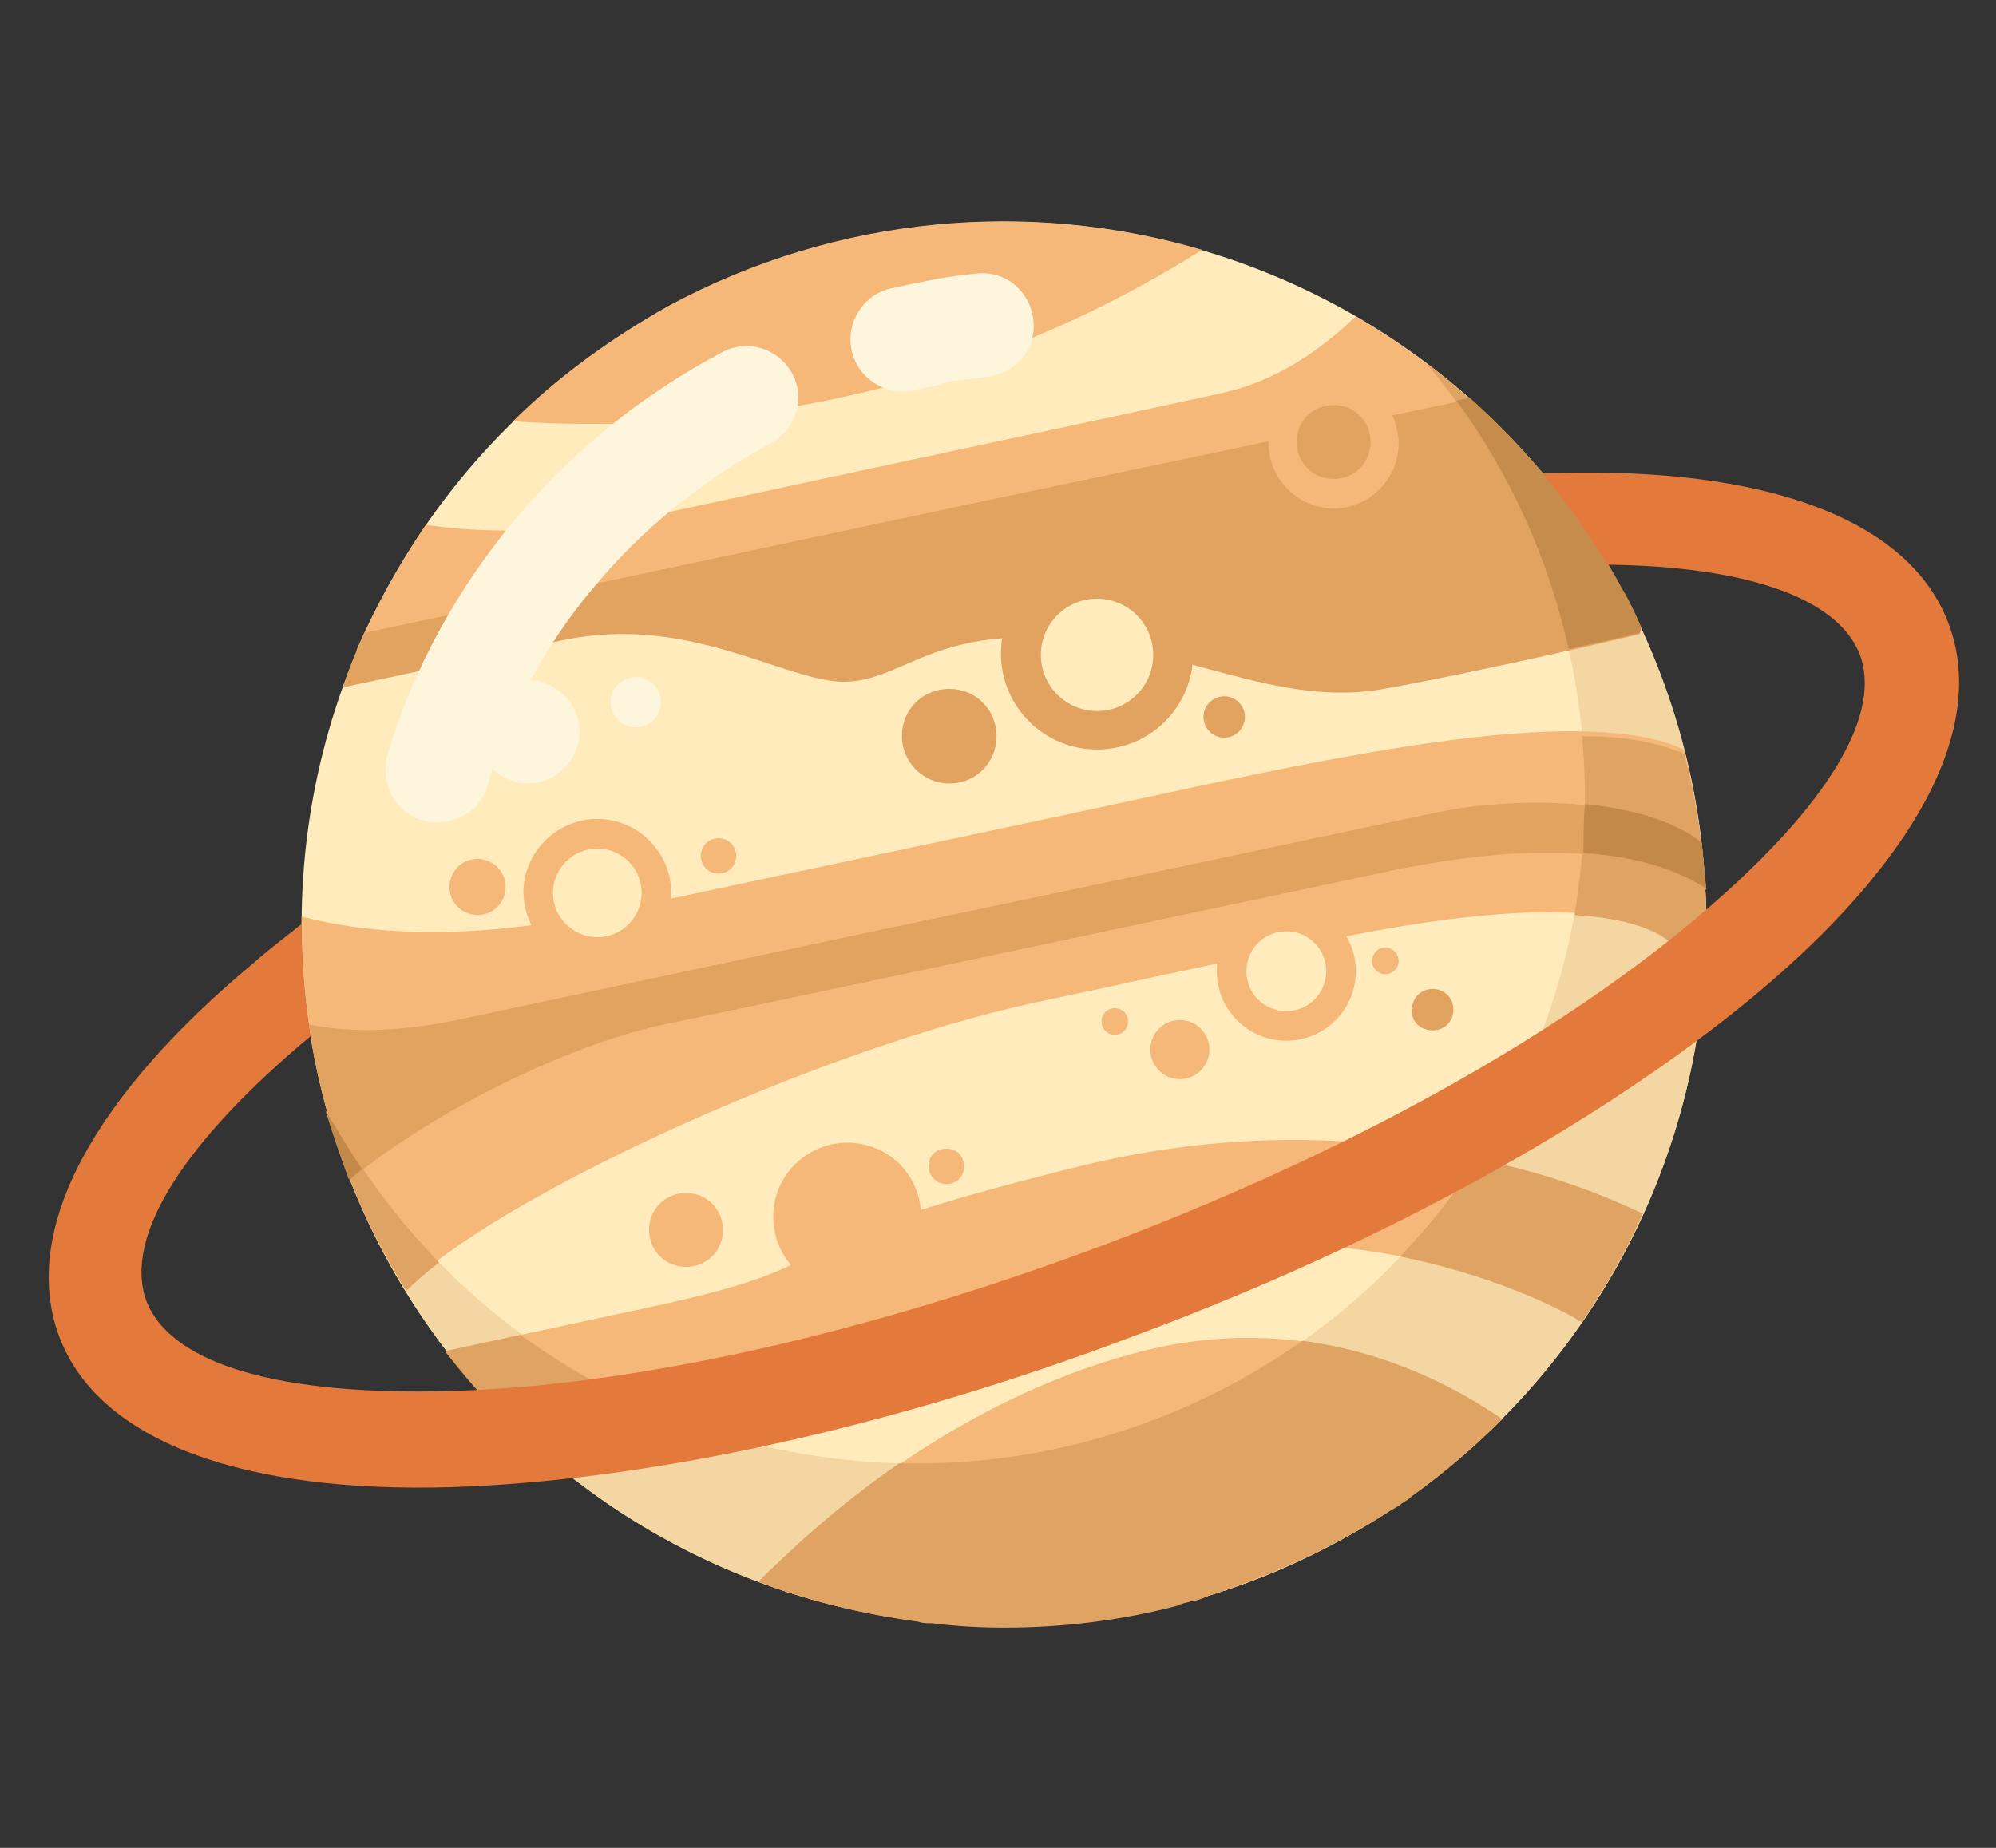 <?xml version="1.0" encoding="utf-8"?>
<!-- Generator: Adobe Illustrator 19.0.0, SVG Export Plug-In . SVG Version: 6.00 Build 0)  -->
<svg version="1.1" id="Layer_1" xmlns="http://www.w3.org/2000/svg" xmlns:xlink="http://www.w3.org/1999/xlink" x="0px" y="0px"
	 viewBox="0 0 135 125" enable-background="new 0 0 135 125" xml:space="preserve">
<rect x="0" y="0" width="135" height="125" fill="#333333" stroke="none"/>
<g>
	<circle id="XMLID_2_" fill-rule="evenodd" clip-rule="evenodd" fill="#FFEBBC" cx="67.9" cy="62.5" r="47.5"/>
	<path id="XMLID_3_" fill-rule="evenodd" clip-rule="evenodd" fill="#F4D6A2" d="M107.2,53.8c0,25-20.2,45.2-45.2,45.2
		c-17.3,0-32.3-9.7-39.9-24C27.6,95.2,46,110,67.9,110c26.2,0,47.5-21.3,47.5-47.5c0-15.5-7.4-29.3-18.9-37.9
		C103.1,32.5,107.2,42.7,107.2,53.8z"/>
	<path id="XMLID_4_" fill-rule="evenodd" clip-rule="evenodd" fill="#F5B879" d="M51.3,107c4.2-4.2,13.2-12.1,25.2-15.4
		c11.6-3.2,20.6,1.3,25.1,4.4c-3.2,3.2-6.8,6-11,8.2C78,111,63.7,111.6,51.3,107L51.3,107z M34.7,28.5c12.1,0.8,29.5-0.8,46.6-11.6
		c-11.6-3.4-24.6-2.4-36.1,3.8C41.3,22.9,37.7,25.5,34.7,28.5L34.7,28.5z M28.8,35.5c4,0.6,9.3,0.6,15.7-0.7
		C62,31,73,28.7,82.6,26.6c3.7-0.8,6.7-2.9,9.1-5.2c6.7,3.9,12.4,9.4,16.7,16.4l-2.8-1.7L24.1,44C25.4,41,27,38.2,28.8,35.5
		L28.8,35.5z M20.4,62c4.6,1.2,11.2,1.7,20.7-0.3c22.5-4.8,26.5-5.6,39.4-8.4c11.8-2.5,26.9-5.6,33.4-2.6c1.2,4.9,1.7,9.9,1.4,14.7
		l-1.1,0.7c0,0,1.5-8-24.9-2.4c-26.4,5.6-3.2,0.7-19.2,4.1c-15,3.2-37.1,13.5-42.7,19.4c-0.4-0.7-0.9-1.4-1.3-2.2
		C22.2,77.8,20.3,69.9,20.4,62L20.4,62z M34.5,96.3l19-4c9-1.9,7.5-4.2,21.2-7.1c13.7-2.9,25.7,0.4,31.9,4c0.1,0.1,0.3,0.2,0.4,0.2
		c1.6-2.3,3-4.8,4.1-7.3c-5.6-2.6-19.9-7.7-38.1-3.2c-23.5,5.8-13.8,6.3-29.4,9.6l-13.5,2.9C31.5,93.1,32.9,94.7,34.5,96.3z"/>
	<path id="XMLID_10_" fill-rule="evenodd" clip-rule="evenodd" fill="#DFA363" d="M51.3,107c2.1-2.1,5.3-5.1,9.5-8
		c0.4,0,0.8,0,1.2,0c9.7,0,18.7-3.1,26.1-8.3c6,0.8,10.6,3.3,13.5,5.3c-1.9,1.9-4,3.7-6.1,5.2l-0.1,0.1c-0.2,0.2-0.5,0.3-0.7,0.5
		l-0.5,0.3l-0.2,0.1c-1.1,0.7-2.2,1.4-3.4,2c-2.9,1.6-6,2.8-9,3.8l-0.2,0.1c-0.3,0.1-0.5,0.2-0.8,0.2c-0.2,0.1-0.4,0.1-0.7,0.2
		l-0.2,0.1c-3.8,1-7.7,1.5-11.8,1.5c-1.7,0-3.3-0.1-4.9-0.3l-0.2,0c-0.2,0-0.4,0-0.7-0.1C58.4,109.2,54.7,108.3,51.3,107L51.3,107z
		 M107.2,53.8c0,2.8-0.3,5.5-0.7,8.1c8.5,0.5,7.7,4.4,7.7,4.4l1.1-0.7c0.1-1,0.1-2,0.1-3c0-3.6-0.4-7.1-1.2-10.5l0,0l0,0l0-0.1
		l-0.1-0.3c-0.1-0.2-0.1-0.5-0.2-0.7c-1.8-0.8-4.1-1.2-6.9-1.2C107.1,50.9,107.2,52.4,107.2,53.8L107.2,53.8z M99.9,78.4
		c-1.5,2.4-3.3,4.6-5.2,6.6c4.9,1,9,2.6,11.9,4.2c0.1,0.1,0.3,0.2,0.4,0.2c0.5-0.7,1-1.5,1.4-2.2l0.1-0.1c0.1-0.2,0.3-0.5,0.4-0.7
		c0.8-1.4,1.6-2.9,2.2-4.3C108.8,81,105,79.4,99.9,78.4L99.9,78.4z M42.4,94.6c-2.5-1.2-5-2.7-7.2-4.3l-5.1,1.1
		c1.3,1.7,2.8,3.4,4.3,4.9L42.4,94.6L42.4,94.6z M29.7,85.4c-3-3.1-5.6-6.6-7.6-10.4c0.9,3.5,2.3,6.9,4.1,10.1
		c0.4,0.7,0.8,1.5,1.3,2.2C28,86.8,28.8,86.1,29.7,85.4L29.7,85.4z M106.6,35c-2.8-4-6.3-7.5-10.2-10.5c3,3.5,5.4,7.5,7.2,11.8
		l2-0.2l2.8,1.7C107.9,36.9,107.3,35.9,106.6,35z"/>
	<path id="XMLID_17_" fill-rule="evenodd" clip-rule="evenodd" fill="#E2A260" d="M20.9,69.3c2.4,0.5,5.7,0.6,10-0.3
		c13.7-2.9,25.7-5.5,37.7-8c12-2.5,24-5.1,28.9-6.1c4.3-0.9,13.5-1.2,17.6,2.2c0.1,1,0.2,2.1,0.3,3.1c-2.4-1.6-8.4-4-21.3-1.3
		c-18,3.8-39.5,8.4-49.2,10.4c-6.6,1.4-15.8,6-21.2,10.5C22.3,76.3,21.4,72.8,20.9,69.3z"/>
	<path id="XMLID_18_" fill-rule="evenodd" clip-rule="evenodd" fill="#C28949" d="M107.2,54.4c3.1,0.3,6,1.1,7.9,2.6
		c0.1,1,0.2,2.1,0.3,3.1c-1.4-0.9-3.9-2.1-8.3-2.4C107.1,56.6,107.1,55.5,107.2,54.4L107.2,54.4z M24.5,79.1
		c-0.3,0.2-0.6,0.5-0.9,0.7c-0.6-1.6-1.1-3.1-1.6-4.7C22.8,76.4,23.6,77.8,24.5,79.1z"/>
	<path id="XMLID_21_" fill-rule="evenodd" clip-rule="evenodd" fill="#E2A260" d="M23.2,46.5l14.9-3.2c8.2-1.7,14.3,2.4,18.5,2.8
		c4.2,0.3,6.1-3.6,14.8-2.9c8.7,0.6,15,4.7,22.2,3.4c7.2-1.3,17.3-3.7,17.3-3.7l0.1-0.4c-0.4-0.9-0.8-1.8-1.3-2.6
		c-2.7-5-6.2-9.3-10.3-12.9L67,33.8l-42.3,9C24.1,44,23.6,45.2,23.2,46.5z"/>
	<path id="XMLID_22_" fill-rule="evenodd" clip-rule="evenodd" fill="#C68C4B" d="M106.1,43.9c2.8-0.6,4.8-1.1,4.8-1.1l0.1-0.4
		c-0.4-0.9-0.8-1.8-1.3-2.6c-0.8-1.5-1.7-2.9-2.6-4.2l-0.3-0.4l0,0c-2.1-3-4.6-5.8-7.4-8.3l-0.9,0.2C102.1,32,104.7,37.7,106.1,43.9
		z"/>
	<path id="XMLID_23_" fill-rule="evenodd" clip-rule="evenodd" fill="#FEF5DD" d="M33,53.1c-0.5,1.9-2.5,2.9-4.4,2.4
		c-1.9-0.5-2.9-2.5-2.4-4.4c1.7-5.8,4.7-11.2,8.5-15.8c3.9-4.7,8.7-8.6,14.2-11.5c1.7-0.9,3.8-0.2,4.7,1.5c0.9,1.7,0.2,3.8-1.5,4.7
		c-4.6,2.5-8.7,5.8-12,9.8C36.9,43.6,34.4,48.2,33,53.1L33,53.1z M61.8,26.4c-1.9,0.4-3.8-0.8-4.2-2.7c-0.4-1.9,0.8-3.8,2.7-4.2
		c0.9-0.2,1.9-0.4,2.9-0.6c1-0.2,2-0.3,2.9-0.4c1.9-0.2,3.6,1.2,3.8,3.2c0.2,1.9-1.2,3.6-3.2,3.8c-0.8,0.1-1.7,0.2-2.5,0.3
		C63.5,26.1,62.6,26.2,61.8,26.4z"/>
	<path id="XMLID_26_" fill-rule="evenodd" clip-rule="evenodd" fill="#E3793B" d="M104.3,32c0.3,0,0.7,0,1,0
		c13.9-0.4,23.8,3,26.5,10.2c2.7,7.2-2.5,16.3-13.2,25.2c-9.9,8.2-24.5,16.5-41.7,22.9l0,0c-17.1,6.5-33.6,9.9-46.4,10.3
		c-13.9,0.4-23.8-3-26.5-10.2C1.3,83.1,6.5,74,17.2,65.1c1-0.9,2.1-1.7,3.2-2.6c0,2.5,0.2,5.1,0.6,7.6c-8.4,7-12.7,13.5-11.1,17.9
		c1.7,4.4,9.3,6.4,20.4,6.1c12.1-0.3,27.9-3.7,44.4-9.9c16.5-6.2,30.5-14.1,39.8-21.9c8.5-7.1,12.9-13.6,11.3-18
		c-1.5-3.9-7.8-6-17.1-6.1C107.4,36,105.9,33.9,104.3,32z"/>
	<path id="XMLID_27_" fill-rule="evenodd" clip-rule="evenodd" fill="#E2A260" d="M74.2,50.7c3.6,0,6.5-2.9,6.5-6.5
		c0-3.6-2.9-6.5-6.5-6.5c-3.6,0-6.5,2.9-6.5,6.5C67.7,47.8,70.6,50.7,74.2,50.7z"/>
	<path id="XMLID_28_" fill-rule="evenodd" clip-rule="evenodd" fill="#FFEBBC" d="M74.2,48.1c2.1,0,3.8-1.7,3.8-3.8
		c0-2.1-1.7-3.8-3.8-3.8c-2.1,0-3.8,1.7-3.8,3.8C70.4,46.4,72.1,48.1,74.2,48.1z"/>
	<path id="XMLID_29_" fill-rule="evenodd" clip-rule="evenodd" fill="#E2A260" d="M64.2,53c1.8,0,3.2-1.4,3.2-3.2
		c0-1.8-1.4-3.2-3.2-3.2c-1.8,0-3.2,1.4-3.2,3.2C61,51.5,62.4,53,64.2,53z"/>
	<circle id="XMLID_30_" fill-rule="evenodd" clip-rule="evenodd" fill="#E2A260" cx="82.8" cy="48.5" r="1.4"/>
	<path id="XMLID_31_" fill-rule="evenodd" clip-rule="evenodd" fill="#F5B879" d="M90.2,34.4c2.4,0,4.4-2,4.4-4.4s-2-4.4-4.4-4.4
		c-2.4,0-4.4,2-4.4,4.4S87.8,34.4,90.2,34.4z"/>
	<path id="XMLID_32_" fill-rule="evenodd" clip-rule="evenodd" fill="#E2A260" d="M90.2,32.4c1.4,0,2.5-1.1,2.5-2.5
		c0-1.4-1.1-2.5-2.5-2.5c-1.4,0-2.5,1.1-2.5,2.5C87.7,31.3,88.8,32.4,90.2,32.4z"/>
	<path id="XMLID_33_" fill-rule="evenodd" clip-rule="evenodd" fill="#E2A260" d="M96.9,69.7c0.8,0,1.4-0.6,1.4-1.4
		c0-0.8-0.6-1.4-1.4-1.4c-0.8,0-1.4,0.6-1.4,1.4C95.4,69.1,96.1,69.7,96.9,69.7z"/>
	<path id="XMLID_34_" fill-rule="evenodd" clip-rule="evenodd" fill="#F5B879" d="M87,70.4c2.6,0,4.7-2.1,4.7-4.7
		c0-2.6-2.1-4.7-4.7-4.7c-2.6,0-4.7,2.1-4.7,4.7C82.3,68.3,84.4,70.4,87,70.4z"/>
	<path id="XMLID_35_" fill-rule="evenodd" clip-rule="evenodd" fill="#FFEBBC" d="M87,68.4c1.5,0,2.7-1.2,2.7-2.7
		c0-1.5-1.2-2.7-2.7-2.7s-2.7,1.2-2.7,2.7C84.3,67.2,85.5,68.4,87,68.4z"/>
	<path id="XMLID_36_" fill-rule="evenodd" clip-rule="evenodd" fill="#F5B879" d="M79.8,73c1.1,0,2-0.9,2-2s-0.9-2-2-2
		c-1.1,0-2,0.9-2,2S78.7,73,79.8,73z"/>
	<path id="XMLID_37_" fill-rule="evenodd" clip-rule="evenodd" fill="#F5B879" d="M75.4,70c0.5,0,0.9-0.4,0.9-0.9
		c0-0.5-0.4-0.9-0.9-0.9c-0.5,0-0.9,0.4-0.9,0.9C74.5,69.6,74.9,70,75.4,70z"/>
	<circle id="XMLID_38_" fill-rule="evenodd" clip-rule="evenodd" fill="#F5B879" cx="93.7" cy="65" r="0.9"/>
	<path id="XMLID_39_" fill-rule="evenodd" clip-rule="evenodd" fill="#FEF5DD" d="M35.7,53c1.9,0,3.5-1.6,3.5-3.5s-1.6-3.5-3.5-3.5
		c-1.9,0-3.5,1.6-3.5,3.5S33.8,53,35.7,53z"/>
	<circle id="XMLID_40_" fill-rule="evenodd" clip-rule="evenodd" fill="#FEF5DD" cx="43" cy="47.5" r="1.7"/>
	<path id="XMLID_41_" fill-rule="evenodd" clip-rule="evenodd" fill="#F5B879" d="M40.4,65.4c2.7,0,5-2.2,5-5c0-2.7-2.2-5-5-5
		c-2.7,0-5,2.2-5,5C35.5,63.2,37.7,65.4,40.4,65.4z"/>
	<path id="XMLID_42_" fill-rule="evenodd" clip-rule="evenodd" fill="#F5B879" d="M32.3,61.9c1.1,0,1.9-0.9,1.9-1.9
		c0-1.1-0.9-1.9-1.9-1.9c-1.1,0-1.9,0.9-1.9,1.9C30.4,61.1,31.3,61.9,32.3,61.9z"/>
	<circle id="XMLID_43_" fill-rule="evenodd" clip-rule="evenodd" fill="#F5B879" cx="48.6" cy="57.9" r="1.2"/>
	<path id="XMLID_44_" fill-rule="evenodd" clip-rule="evenodd" fill="#FFEBBC" d="M40.4,63.4c1.7,0,3-1.4,3-3c0-1.7-1.4-3-3-3
		c-1.7,0-3,1.4-3,3C37.4,62.1,38.8,63.4,40.4,63.4z"/>
	<path id="XMLID_45_" fill-rule="evenodd" clip-rule="evenodd" fill="#F5B879" d="M57.3,87.3c2.7,0,5-2.2,5-5s-2.2-5-5-5
		c-2.7,0-5,2.2-5,5S54.5,87.3,57.3,87.3z"/>
	<path id="XMLID_46_" fill-rule="evenodd" clip-rule="evenodd" fill="#F5B879" d="M46.4,85.7c1.4,0,2.5-1.1,2.5-2.5
		c0-1.4-1.1-2.5-2.5-2.5c-1.4,0-2.5,1.1-2.5,2.5C43.9,84.6,45,85.7,46.4,85.7z"/>
	<path id="XMLID_47_" fill-rule="evenodd" clip-rule="evenodd" fill="#F5B879" d="M64,80.1c0.7,0,1.2-0.5,1.2-1.2
		c0-0.7-0.5-1.2-1.2-1.2c-0.7,0-1.2,0.5-1.2,1.2C62.8,79.6,63.4,80.1,64,80.1z"/>
</g>
</svg>

